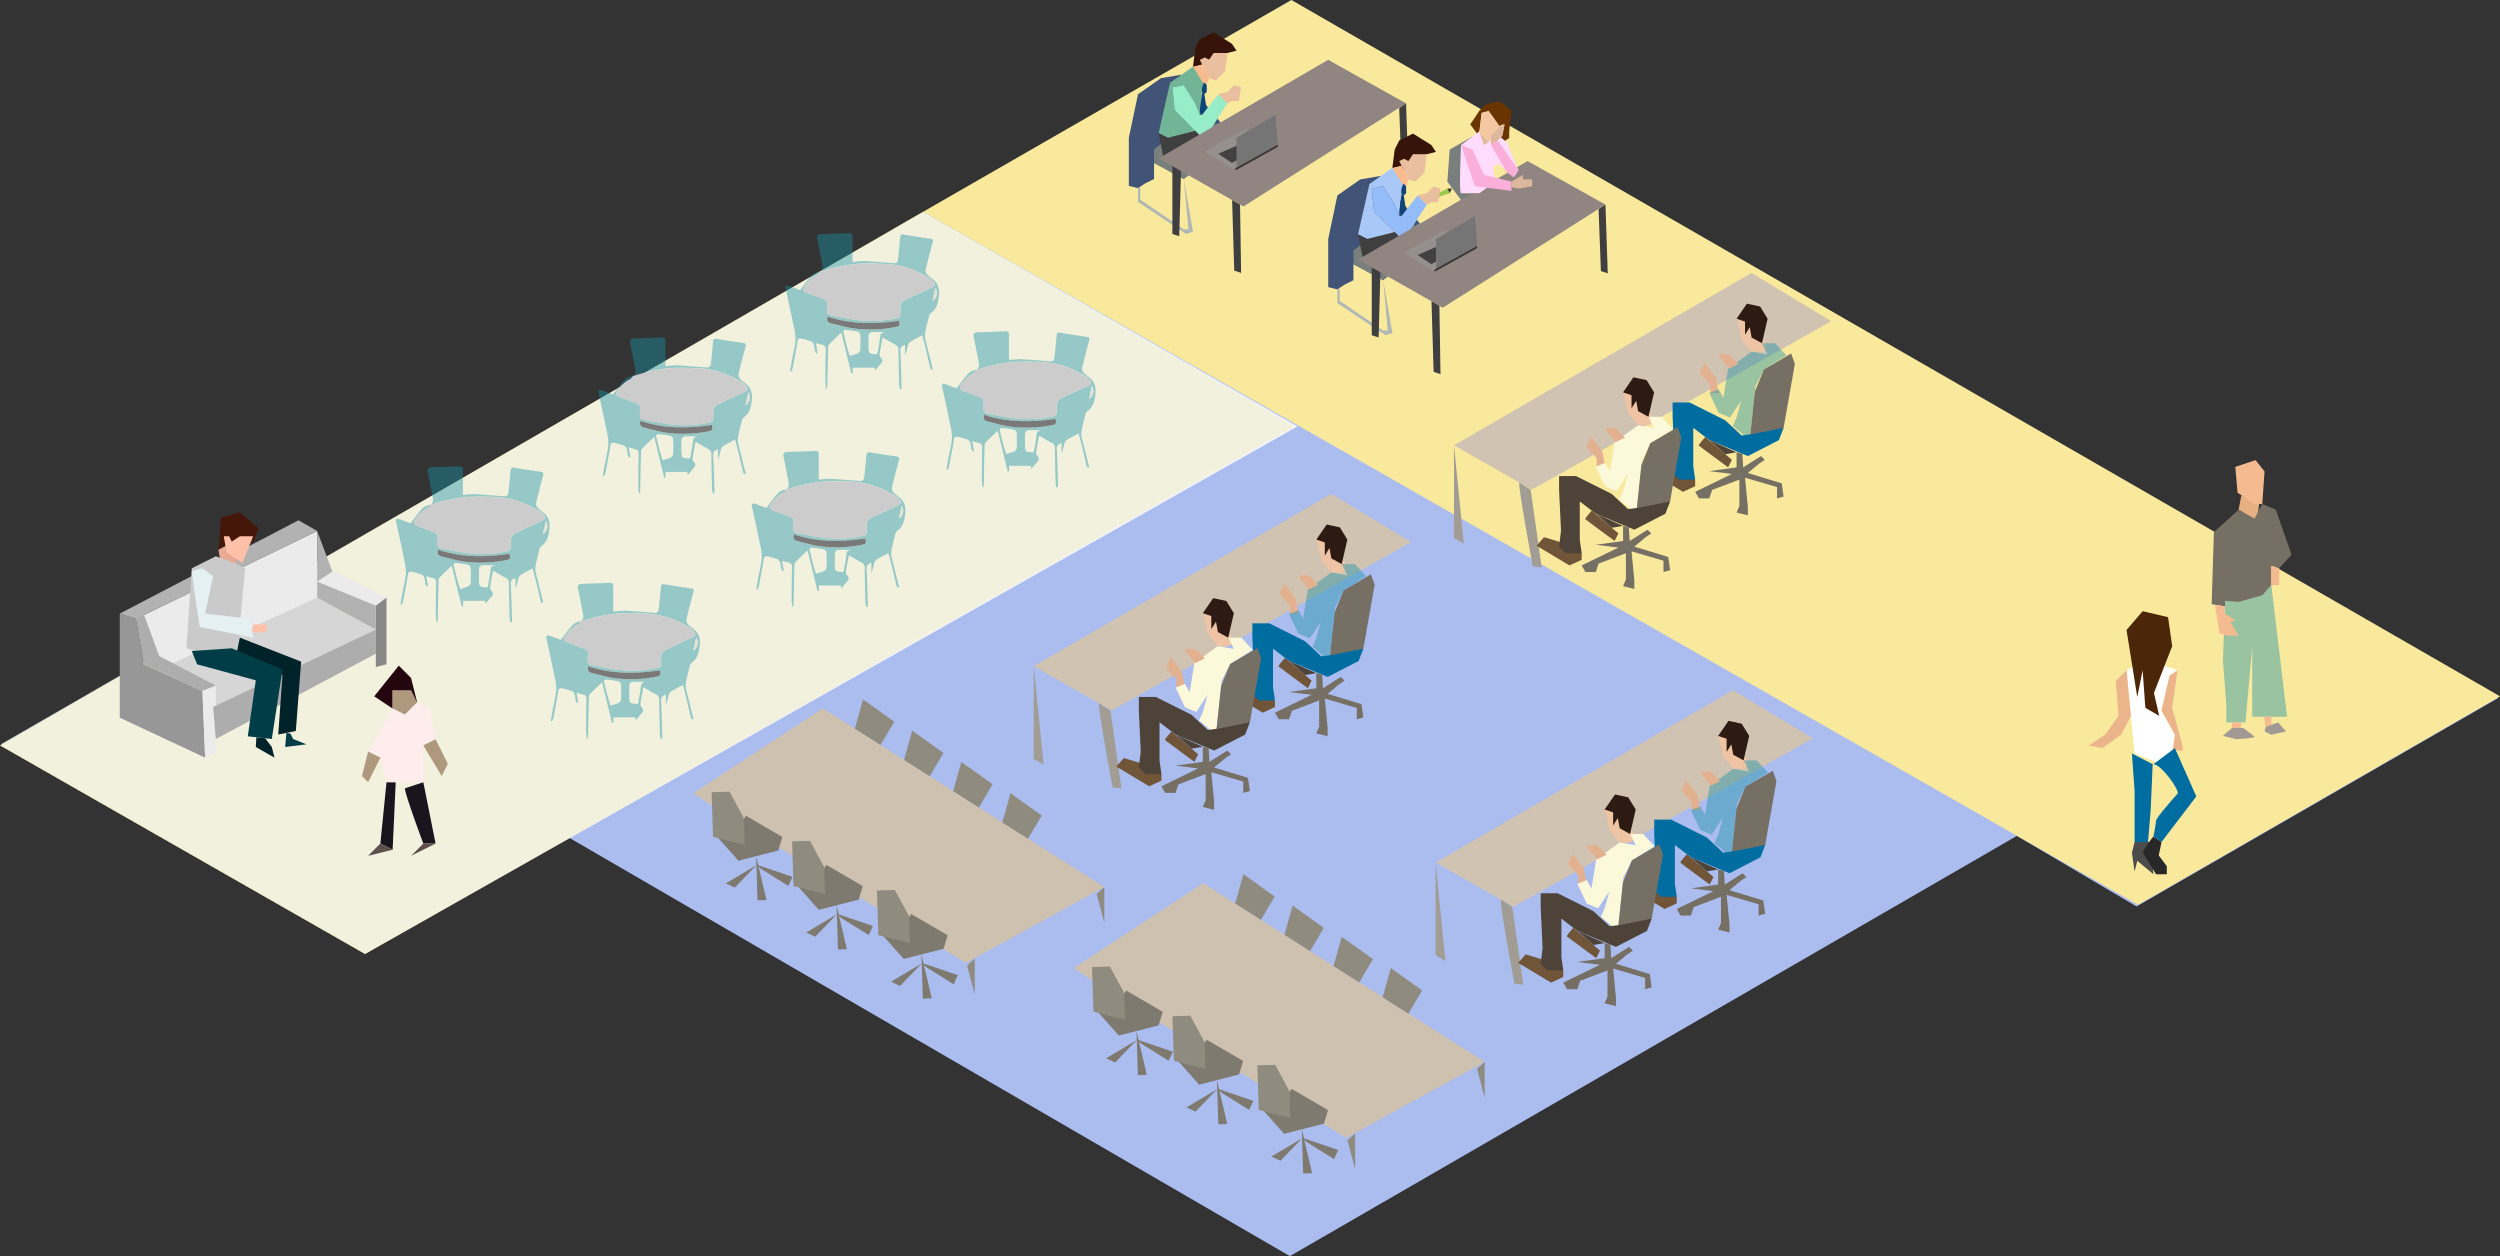 <svg id="Layer_3" data-name="Layer 3" xmlns="http://www.w3.org/2000/svg" viewBox="0 0 815 409.5"><rect x="0" y="0" width="815" height="409.5" fill="#333333" stroke="none"/><defs><style>.cls-1{fill:#abbcef;}.cls-2{fill:#f9e99d;}.cls-3{fill:#aaa42e;}.cls-4{fill:none;stroke:#0028aa;}.cls-36,.cls-5{fill:#fff;}.cls-5{opacity:0.84;}.cls-6{fill:#ffc0a9;}.cls-7{fill:#ebebeb;}.cls-8{fill:#d6d6d6;}.cls-9{fill:#979797;}.cls-10{fill:#b2b2b2;}.cls-11{fill:#adadad;}.cls-12{fill:#888;}.cls-13{fill:#e8aa95;}.cls-14{fill:#cacaca;}.cls-15{fill:#44170a;}.cls-16{fill:#002229;}.cls-17{fill:#e5f0f2;}.cls-18{fill:#003d46;}.cls-19{fill:#cec1b0;}.cls-20{fill:#7e7a6f;}.cls-21{fill:#8f8b7f;}.cls-22{fill:#1a93a8;opacity:0.43;}.cls-23{fill:#ccc;}.cls-24{fill:#797979;}.cls-25{fill:#e0e2d5;}.cls-26{fill:#d0c3b2;}.cls-27{fill:#a19d94;}.cls-28{fill:#eec4a4;}.cls-29{fill:#2d1a12;}.cls-30{fill:#e3b18f;}.cls-31{fill:#766f64;}.cls-32{fill:#705538;}.cls-33{fill:#006da1;}.cls-34{fill:#4d4338;}.cls-35{fill:#fcf8da;}.cls-37{fill:#4b2608;}.cls-38{fill:#ecb48a;}.cls-39{fill:#4c4c4c;}.cls-40{fill:#282828;}.cls-41{fill:#361409;}.cls-42{fill:#e9bf9f;}.cls-43{fill:#f7bb8d;}.cls-44{fill:#415477;}.cls-45{fill:#0e4578;}.cls-46{fill:#787f7d;}.cls-47{fill:#71b596;}.cls-48{fill:#98edc9;}.cls-49{fill:#3f3f3f;}.cls-50{fill:#908581;}.cls-51{fill:#afb8b5;}.cls-52{fill:#95908d;}.cls-53{fill:#414141;}.cls-54{fill:#757575;}.cls-55{fill:#3a3635;}.cls-56{fill:#a9c7f7;}.cls-57{fill:#93bcf9;}.cls-58{fill:#9aca4a;}.cls-59{fill:#693400;}.cls-60{fill:#f4c8a3;}.cls-61{fill:#ffdcfd;}.cls-62{fill:#ddb79b;}.cls-63{fill:#f9afda;}.cls-64{fill:#e6b083;}.cls-65{fill:#f4bb90;}.cls-66{fill:#a19a94;}.cls-67{fill:#606060;opacity:0;}.cls-68{fill:#24070e;}.cls-69{fill:#ae997e;}.cls-70{fill:#19141d;}.cls-71{fill:#ffeded;}.cls-72{fill:#5d4f4c;}</style></defs><title>f2</title><polygon class="cls-1" points="0.5 242.5 119.1 310.83 184.5 272.5 420.5 409.5 657.5 272.5 696.5 295.5 814.5 227.5 420.5 0.5 0.5 242.5"/><polygon class="cls-2" points="301 69 697 295 815 227 421 0 301 69"/><polygon class="cls-3" points="422 139 301 69 0 243 119 311 422 139"/><path class="cls-4" d="M346.5,646.5" transform="translate(-227 -336)"/><path class="cls-4" d="M411.5,608.5" transform="translate(-227 -336)"/><polygon class="cls-5" points="0 243 119 311 423 139 301 69 0 243"/><path class="cls-4" d="M923.5,647.5" transform="translate(-227 -336)"/><path class="cls-4" d="M884.5,608.5" transform="translate(-227 -336)"/><path class="cls-4" d="M923.5,647.5" transform="translate(-227 -336)"/><path class="cls-4" d="M884.5,624.5" transform="translate(-227 -336)"/><polyline class="cls-6" points="82.52 203.64 88.61 203.52 91.22 207.87 82.52 207.87 82.52 203.64"/><polygon class="cls-7" points="44.26 201.78 103.39 173.09 103.39 194.83 55.56 216.56 50.35 213.09 44.26 201.78"/><polygon class="cls-8" points="55.56 216.56 103.39 194.83 122.52 205.26 71.22 231.35 55.56 216.56"/><polygon class="cls-9" points="39.04 200.04 39.04 233.96 66.87 247 66 225.26 46.87 216.56 44.26 201.78 39.04 200.04"/><polygon class="cls-10" points="39.04 200.04 97.3 169.61 103.39 173.09 44.26 201.78 39.04 200.04"/><polygon class="cls-11" points="44.26 201.78 46.96 200.47 52.04 214.21 46.87 216.56 44.26 201.78"/><polygon class="cls-11" points="46.87 216.56 66 225.26 70.35 223.52 52.09 213.96 46.87 216.56"/><polygon class="cls-7" points="70.35 223.52 70.35 245.26 66.87 247 66 225.26 70.35 223.52"/><polygon class="cls-10" points="103.39 173.09 108.61 187 103.39 189.8 103.39 173.09"/><polygon class="cls-11" points="69.48 230.48 70.35 240.91 122.52 213.09 122.52 205.26 69.48 230.48"/><polygon class="cls-7" points="103.39 189.61 122.52 197.44 126 194.83 108.61 186.13 103.39 189.61"/><polygon class="cls-12" points="122.52 197.44 122.52 217.44 126 216.56 126 194.83 122.52 197.44"/><polygon class="cls-10" points="103.39 189.61 122.52 197.44 122.52 205.26 103.39 194.83 103.39 189.61"/><polyline class="cls-13" points="71.22 179.17 72.09 184.39 75.56 185.26 77.3 183.52 74.7 177.44 71.22 179.17"/><polygon class="cls-14" points="70.35 181.35 62.52 185.26 60.78 211.35 66.87 213.09 77.3 213.09 79.91 185.26 76.44 183.52 70.35 181.35"/><polyline class="cls-15" points="72.96 178.03 71.22 179.17 72.09 168.74 78.17 167 84.26 172.22 82.52 176.88 72.96 178.03"/><polygon class="cls-6" points="72.96 174.83 73.83 180.04 79.04 183.52 82.52 174.83 78.17 174.83 75.56 176.56 74.7 174.83 72.96 174.83"/><polygon class="cls-16" points="78.17 207.87 98.17 215.7 96.44 238.3 90.71 239.45 92.09 220.04 77.3 212.22 78.17 207.87"/><path class="cls-17" d="M289.52,522.13c0,1.74,2.61,18.26,2.61,18.26l17.39,3.48-.87-6.09L293.87,536l2.61-12.17L293,521.26Z" transform="translate(-227 -336)"/><polygon class="cls-18" points="62.52 212.22 64.26 216.56 83.39 221.78 80.78 240.04 88.61 240.91 92.09 218.3 75.56 211.35 62.52 212.22"/><polygon class="cls-6" points="82.52 203.64 86.87 203.56 86.87 206.13 82.27 206.13 82.52 203.64"/><polygon class="cls-16" points="83.57 240.35 83.39 243.52 89.48 247 88.61 243.52 86.44 240.67 83.57 240.35"/><polygon class="cls-18" points="93.37 238.92 92.96 243.52 99.91 242.65 95.56 240.91 94.7 239.17 93.37 238.92"/><polygon class="cls-19" points="234.74 264.41 314.85 313.94 360 289.17 268.24 230.91 226 258.59 234.74 264.41"/><polyline class="cls-20" points="233.16 272.07 240.72 280.58 253.73 277.26 255.05 272.85 243.17 265.93 237.6 274.12"/><polyline class="cls-20" points="246.5 279.1 246.95 293.5 248.41 293.45 249.86 293.41"/><path class="cls-20" d="M475,615.06" transform="translate(-227 -336)"/><polygon class="cls-20" points="236.58 288 246.59 282.05 239.53 289.36 236.58 288"/><polyline class="cls-20" points="248.09 283.26 257 288.81 258.37 285.86 246.59 281.85"/><polygon class="cls-21" points="232 258.27 232.46 272.82 242.74 275.42 242.47 266.68 237.82 258.08 232 258.27"/><polyline class="cls-20" points="259.38 288.1 266.93 296.6 279.94 293.28 281.26 288.87 269.39 281.95 263.82 290.14"/><polyline class="cls-20" points="272.72 295.13 273.17 309.52 274.62 309.48 276.08 309.43"/><path class="cls-20" d="M501.17,631.08" transform="translate(-227 -336)"/><polygon class="cls-20" points="262.8 304.02 272.81 298.07 265.75 305.38 262.8 304.02"/><polyline class="cls-20" points="274.3 299.29 283.22 304.83 284.59 301.88 272.8 297.88"/><polygon class="cls-21" points="258.22 274.29 258.68 288.85 268.96 291.44 268.68 282.7 264.04 274.11 258.22 274.29"/><polyline class="cls-20" points="287.05 304.12 294.61 312.62 307.62 309.3 308.94 304.89 297.06 297.98 291.49 306.17"/><polyline class="cls-20" points="300.39 311.15 300.84 325.54 302.3 325.5 303.75 325.45"/><path class="cls-20" d="M528.85,647.1" transform="translate(-227 -336)"/><polygon class="cls-20" points="290.47 320.04 300.48 314.09 293.43 321.4 290.47 320.04"/><polyline class="cls-20" points="301.98 315.31 310.89 320.86 312.26 317.9 300.48 313.9"/><polygon class="cls-21" points="285.89 290.31 286.35 304.87 296.63 307.46 296.36 298.73 291.71 290.13 285.89 290.31"/><polygon class="cls-21" points="278.69 237.55 281.35 228 291.54 235.28 287.05 242.86 278.69 237.55"/><polygon class="cls-21" points="294.72 247.75 297.37 238.2 307.56 245.48 303.08 253.06 294.72 247.75"/><polygon class="cls-21" points="310.74 257.94 313.39 248.39 323.59 255.67 319.1 263.25 310.74 257.94"/><polygon class="cls-21" points="326.76 268.14 329.41 258.59 339.61 265.87 335.12 273.45 326.76 268.14"/><polygon class="cls-21" points="360 289.17 360 300.83 357.52 291.44 360 289.17"/><polygon class="cls-21" points="317.76 312.48 317.76 324.13 315.28 314.74 317.76 312.48"/><polygon class="cls-19" points="358.74 321.41 438.85 370.94 484 346.17 392.24 287.91 350 315.59 358.74 321.41"/><polyline class="cls-20" points="357.16 329.07 364.72 337.58 377.73 334.26 379.05 329.85 367.17 322.93 361.6 331.12"/><polyline class="cls-20" points="370.5 336.1 370.95 350.5 372.41 350.45 373.86 350.41"/><path class="cls-20" d="M599,672.06" transform="translate(-227 -336)"/><polygon class="cls-20" points="360.58 345 370.59 339.05 363.53 346.36 360.58 345"/><polyline class="cls-20" points="372.09 340.26 381 345.81 382.37 342.86 370.58 338.85"/><polygon class="cls-21" points="356 315.27 356.46 329.82 366.74 332.42 366.47 323.68 361.82 315.08 356 315.27"/><polyline class="cls-20" points="383.38 345.1 390.93 353.6 403.94 350.28 405.26 345.87 393.39 338.95 387.82 347.14"/><polyline class="cls-20" points="396.72 352.13 397.17 366.52 398.62 366.48 400.08 366.43"/><path class="cls-20" d="M625.17,688.08" transform="translate(-227 -336)"/><polygon class="cls-20" points="386.8 361.02 396.81 355.07 389.75 362.38 386.8 361.02"/><polyline class="cls-20" points="398.3 356.29 407.22 361.83 408.59 358.88 396.8 354.88"/><polygon class="cls-21" points="382.22 331.29 382.68 345.85 392.96 348.44 392.68 339.7 388.04 331.11 382.22 331.29"/><polyline class="cls-20" points="411.05 361.12 418.61 369.62 431.62 366.3 432.94 361.89 421.06 354.98 415.49 363.17"/><polyline class="cls-20" points="424.39 368.15 424.84 382.54 426.3 382.5 427.75 382.45"/><path class="cls-20" d="M652.85,704.1" transform="translate(-227 -336)"/><polygon class="cls-20" points="414.47 377.04 424.48 371.09 417.43 378.4 414.47 377.04"/><polyline class="cls-20" points="425.98 372.31 434.89 377.86 436.26 374.9 424.48 370.9"/><polygon class="cls-21" points="409.89 347.31 410.35 361.87 420.63 364.46 420.36 355.73 415.71 347.13 409.89 347.31"/><polygon class="cls-21" points="402.69 294.55 405.35 285 415.54 292.28 411.05 299.86 402.69 294.55"/><polygon class="cls-21" points="418.72 304.75 421.37 295.2 431.56 302.48 427.08 310.06 418.72 304.75"/><polygon class="cls-21" points="434.74 314.94 437.39 305.39 447.59 312.67 443.1 320.25 434.74 314.94"/><polygon class="cls-21" points="450.76 325.14 453.41 315.59 463.61 322.87 459.12 330.45 450.76 325.14"/><polygon class="cls-21" points="484 346.17 484 357.83 481.52 348.44 484 346.17"/><polygon class="cls-21" points="441.76 369.48 441.76 381.13 439.28 371.74 441.76 369.48"/><path class="cls-22" d="M416.29,538.61c1.24-.89.83-2.1.61-3.26-.47-2.48-.92-5-1.47-7.43-.27-1.22.26-1.56,1.32-1.59,3.05-.1,6.11-.2,9.16-.32.85,0,1,.4,1,1.12,0,2.28,0,4.56,0,6.85,0,.46,0,.91.06,1.41a28.1,28.1,0,0,1,3.81-.3c3.34.18,6.66.52,10,.72.29,0,.84-.51.9-.84.24-1.48.34-3,.48-4.48.1-1,.21-2,.29-3.07.07-.82.4-1.09,1.27-.93,2.74.48,5.5.89,8.25,1.28,1.24.18,1.34.38,1,1.58-.79,2.88-1.55,5.77-2.22,8.68a2,2,0,0,0,.59,1.52c.69.74,1.59,1.3,2.32,2,1.64,1.62,1.66,3.69,1.33,5.76-.3,1.84-.8,3.6-2.54,4.74a2.6,2.6,0,0,0-.7,1.47c-.44,1.74-.89,3.48-1.19,5.25a5.79,5.79,0,0,0,.2,2.25c.74,3.07,1.53,6.13,2.3,9.19,0,.07-.06.15-.16.4-.23-.16-.56-.26-.6-.43-.58-2.36-1.1-4.74-1.67-7.1-.3-1.23-.65-2.45-1-3.79-1.4.76-2.67,1.37-3.85,2.13a2.35,2.35,0,0,0-.84,1.31,17,17,0,0,1-.88,3.1v-3.38c-1.15.4-1.61.9-1.55,2,.2,3.65.27,7.31.39,11,0,.45,0,.91,0,1.36l-.45.09a6,6,0,0,1-.31-1.26c-.11-3.83-.21-7.66-.24-11.49a1.79,1.79,0,0,0-1.09-1.82c-1.28-.65-2.51-1.42-4.06-2.31-.39,2-.77,3.8-1,5.59a1.72,1.72,0,0,0,.53,1.1c.64.73.39,1.3-.17,1.92s-1.24,1.45-1.85,2.17l-.21-.94h-7.07v1.77l-.46.08-3.25-13.27c-1.54,1.45-2.83,2.62-4,3.87a1.94,1.94,0,0,0-.3,1.2c-.1,4-.18,8.09-.26,12.13,0,.36-.07.71-.1,1.07h-.35c-.06-.8-.18-1.6-.18-2.4,0-3.4,0-6.8.13-10.2,0-1.06-.32-1.62-1.39-1.76a14.56,14.56,0,0,1-1.86-.54l.55,3.26-.29.18a5.45,5.45,0,0,1-.59-.95,5.9,5.9,0,0,1-.07-.9c-.21-1-.39-2.12-1.75-2.31-.25,0-.48-.2-.72-.25-.91-.18-2-.7-2.67-.39-.49.22-.51,1.57-.67,2.42-.48,2.48-.93,5-1.41,7.45a3.44,3.44,0,0,1-.43.85l-.36-.13c.19-1.11.36-2.22.57-3.32.42-2.27,1-4.51,1.22-6.8a16.45,16.45,0,0,0-.57-4.43c-.6-3.06-1.27-6.1-1.92-9.15-.22-1-.47-2.09-.7-3.13s.23-1.26,1.12-.94l3.57,1.31c1.17-1.52,2.18-3,3.34-4.26a4.33,4.33,0,0,1,3.27-1.76c-.32.33-.58.78-1,1a10.71,10.71,0,0,0-4.12,3.77c-.65,1-.51,1.64.56,2.05,1.85.72,3.72,1.39,5.57,2.09.81.31,1.41.73,1.26,1.78a11.41,11.41,0,0,0-.07,2.32c0,.33.19.84.43.95a9.49,9.49,0,0,0,2.09.56c2.61.46,5.21,1,7.84,1.32a38.11,38.11,0,0,0,12.8-.79,1.16,1.16,0,0,0,.66-.84c.11-1.06,0-2.16.16-3.2a2.35,2.35,0,0,1,1-1.55c2.83-1.4,5.73-2.66,8.61-4,1.8-.82,1.89-1.29.51-2.72a5.47,5.47,0,0,0-1.33-1c-1.28-.68-2.57-1.35-3.89-1.94A27.54,27.54,0,0,0,436.75,536a77.7,77.7,0,0,0-8.5,0,66.07,66.07,0,0,0-7.8,1.36C419,537.71,417.68,538.21,416.29,538.61Zm25.82,15.92c-7.86,1.15-15.67,1.27-23.36-1.34-.28,1.14,0,1.93,1.19,2.22,2.46.56,4.89,1.35,7.38,1.67a42.73,42.73,0,0,0,13.46-.44C442.29,556.35,442.41,556.24,442.12,554.53ZM426,566a17.34,17.34,0,0,0,2.54-.77,1.69,1.69,0,0,0,.9-1.11,44.88,44.88,0,0,0,0-5,1.36,1.36,0,0,0-.8-1,33.69,33.69,0,0,0-3.93-.57c-.78-.08-.91.36-.71,1.08.34,1.18.56,2.39.88,3.58S425.6,564.71,426,566Zm11.28-7.73c-1.52,0-2.8-.06-4.07,0-.36,0-1,.49-1,.77a38.56,38.56,0,0,0,0,5.28c.1,1.19,1.34,1,2.14,1.15s.77-.53.83-1.09.19-.92.27-1.38c.21-1.34.41-2.69.64-4.18ZM453,548.1a3,3,0,0,0,.94-4.26Z" transform="translate(-227 -336)"/><path class="cls-23" d="M416.29,538.61c1.38-.4,2.75-.89,4.16-1.18a66.07,66.07,0,0,1,7.8-1.36,77.7,77.7,0,0,1,8.5,0,27.54,27.54,0,0,1,10.71,2.31c1.32.6,2.61,1.26,3.89,1.94a5.47,5.47,0,0,1,1.33,1c1.38,1.43,1.29,1.9-.51,2.72-2.87,1.32-5.77,2.58-8.61,4a2.35,2.35,0,0,0-1,1.55c-.18,1,0,2.14-.16,3.2a1.16,1.16,0,0,1-.66.84,38.11,38.11,0,0,1-12.8.79c-2.62-.35-5.23-.86-7.84-1.32a9.49,9.49,0,0,1-2.09-.56c-.24-.1-.42-.61-.43-.95a11.41,11.41,0,0,1,.07-2.32c.16-1-.45-1.47-1.26-1.78-1.86-.7-3.72-1.37-5.57-2.09-1.08-.42-1.22-1.08-.56-2.05a10.71,10.71,0,0,1,4.12-3.77c.39-.19.65-.64,1-1Z" transform="translate(-227 -336)"/><path class="cls-24" d="M442.12,554.53c.29,1.72.17,1.83-1.32,2.11a42.73,42.73,0,0,1-13.46.44c-2.49-.32-4.92-1.11-7.38-1.67-1.24-.29-1.48-1.08-1.19-2.22C426.44,555.79,434.26,555.68,442.12,554.53Z" transform="translate(-227 -336)"/><path class="cls-25" d="M453,548.1l.94-4.26A3,3,0,0,1,453,548.1Z" transform="translate(-227 -336)"/><path class="cls-22" d="M494.29,424.61c1.24-.89.83-2.1.61-3.26-.47-2.48-.92-5-1.47-7.43-.27-1.22.26-1.56,1.32-1.59,3.05-.1,6.11-.2,9.16-.32.85,0,1,.4,1,1.12,0,2.28,0,4.56,0,6.85,0,.46,0,.91.06,1.41a28.1,28.1,0,0,1,3.81-.3c3.34.18,6.66.52,10,.72.29,0,.84-.51.9-.84.24-1.48.34-3,.48-4.48.1-1,.21-2,.29-3.07.07-.82.4-1.09,1.27-.93,2.74.48,5.5.89,8.25,1.28,1.24.18,1.34.38,1,1.58-.79,2.88-1.55,5.77-2.22,8.68a2,2,0,0,0,.59,1.52c.69.74,1.59,1.3,2.32,2,1.64,1.62,1.66,3.69,1.33,5.76-.3,1.84-.8,3.6-2.54,4.74a2.6,2.6,0,0,0-.7,1.47c-.44,1.74-.89,3.48-1.19,5.25a5.79,5.79,0,0,0,.2,2.25c.74,3.07,1.53,6.13,2.3,9.19,0,.07-.06.15-.16.4-.23-.16-.56-.26-.6-.43-.58-2.36-1.1-4.74-1.67-7.1-.3-1.23-.65-2.45-1-3.79-1.4.76-2.67,1.37-3.85,2.13a2.35,2.35,0,0,0-.84,1.31,17,17,0,0,1-.88,3.1v-3.38c-1.15.4-1.61.9-1.55,2,.2,3.65.27,7.31.39,11,0,.45,0,.91,0,1.36l-.45.09a6,6,0,0,1-.31-1.26c-.11-3.83-.21-7.66-.24-11.49a1.79,1.79,0,0,0-1.09-1.82c-1.28-.65-2.51-1.42-4.06-2.31-.39,2-.77,3.8-1,5.59a1.72,1.72,0,0,0,.53,1.1c.64.73.39,1.3-.17,1.92s-1.24,1.45-1.85,2.17l-.21-.94h-7.07v1.77l-.46.08-3.25-13.27c-1.54,1.45-2.83,2.62-4,3.87a1.94,1.94,0,0,0-.3,1.2c-.1,4-.18,8.09-.26,12.13,0,.36-.07.71-.1,1.07h-.35c-.06-.8-.18-1.6-.18-2.4,0-3.4,0-6.8.13-10.2,0-1.06-.32-1.62-1.39-1.76a14.56,14.56,0,0,1-1.86-.54l.55,3.26-.29.18a5.45,5.45,0,0,1-.59-.95,5.9,5.9,0,0,1-.07-.9c-.21-1-.39-2.12-1.75-2.31-.25,0-.48-.2-.72-.25-.91-.18-2-.7-2.67-.39-.49.22-.51,1.57-.67,2.42-.48,2.48-.93,5-1.41,7.45a3.44,3.44,0,0,1-.43.85l-.36-.13c.19-1.11.36-2.22.57-3.32.42-2.27,1-4.51,1.22-6.8a16.45,16.45,0,0,0-.57-4.43c-.6-3.06-1.27-6.1-1.92-9.15-.22-1-.47-2.09-.7-3.13s.23-1.26,1.12-.94l3.57,1.31c1.17-1.52,2.18-3,3.34-4.26a4.33,4.33,0,0,1,3.27-1.76c-.32.33-.58.78-1,1a10.71,10.71,0,0,0-4.12,3.77c-.65,1-.51,1.64.56,2.05,1.85.72,3.72,1.39,5.57,2.09.81.31,1.41.73,1.26,1.78a11.41,11.41,0,0,0-.07,2.32c0,.33.19.84.43.95a9.49,9.49,0,0,0,2.09.56c2.61.46,5.21,1,7.84,1.32a38.11,38.11,0,0,0,12.8-.79,1.16,1.16,0,0,0,.66-.84c.11-1.06,0-2.16.16-3.2a2.35,2.35,0,0,1,1-1.55c2.83-1.4,5.73-2.66,8.61-4,1.8-.82,1.89-1.29.51-2.72a5.47,5.47,0,0,0-1.33-1c-1.28-.68-2.57-1.35-3.89-1.94A27.54,27.54,0,0,0,514.75,422a77.7,77.7,0,0,0-8.5,0,66.07,66.07,0,0,0-7.8,1.36C497,423.71,495.68,424.21,494.29,424.61Zm25.82,15.92c-7.86,1.15-15.67,1.27-23.36-1.34-.28,1.14,0,1.93,1.19,2.22,2.46.56,4.89,1.35,7.38,1.67a42.73,42.73,0,0,0,13.46-.44C520.29,442.35,520.41,442.24,520.12,440.53ZM504,452a17.34,17.34,0,0,0,2.54-.77,1.69,1.69,0,0,0,.9-1.11,44.88,44.88,0,0,0,0-5,1.36,1.36,0,0,0-.8-1,33.69,33.69,0,0,0-3.93-.57c-.78-.08-.91.36-.71,1.08.34,1.18.56,2.39.88,3.58S503.6,450.71,504,452Zm11.28-7.73c-1.52,0-2.8-.06-4.07,0-.36,0-1,.49-1,.77a38.56,38.56,0,0,0,0,5.28c.1,1.19,1.34,1,2.14,1.15s.77-.53.83-1.09.19-.92.27-1.38c.21-1.34.41-2.69.64-4.18ZM531,434.1a3,3,0,0,0,.94-4.26Z" transform="translate(-227 -336)"/><path class="cls-23" d="M494.29,424.61c1.38-.4,2.75-.89,4.16-1.18a66.07,66.07,0,0,1,7.8-1.36,77.7,77.7,0,0,1,8.5,0,27.54,27.54,0,0,1,10.71,2.31c1.32.6,2.61,1.26,3.89,1.94a5.47,5.47,0,0,1,1.33,1c1.38,1.43,1.29,1.9-.51,2.72-2.87,1.32-5.77,2.58-8.61,4a2.35,2.35,0,0,0-1,1.55c-.18,1,0,2.14-.16,3.2a1.16,1.16,0,0,1-.66.84,38.11,38.11,0,0,1-12.8.79c-2.62-.35-5.23-.86-7.84-1.32a9.49,9.49,0,0,1-2.09-.56c-.24-.1-.42-.61-.43-.95a11.41,11.41,0,0,1,.07-2.32c.16-1-.45-1.47-1.26-1.78-1.86-.7-3.72-1.37-5.57-2.09-1.08-.42-1.22-1.08-.56-2.05a10.71,10.71,0,0,1,4.12-3.77c.39-.19.65-.64,1-1Z" transform="translate(-227 -336)"/><path class="cls-24" d="M520.12,440.53c.29,1.72.17,1.83-1.32,2.11a42.73,42.73,0,0,1-13.46.44c-2.49-.32-4.92-1.11-7.38-1.67-1.24-.29-1.48-1.08-1.19-2.22C504.44,441.79,512.26,441.68,520.12,440.53Z" transform="translate(-227 -336)"/><path class="cls-25" d="M531,434.1l.94-4.26A3,3,0,0,1,531,434.1Z" transform="translate(-227 -336)"/><polygon class="cls-26" points="493.37 295.63 591 240.71 564.99 224.98 468 281.18 493.37 295.63"/><path class="cls-27" d="M716.29,629.3c-.41,1.68,4.41,27.38,4.41,27.38l2.89.32L720,631.63Z" transform="translate(-227 -336)"/><path class="cls-27" d="M695,617.89v29.48l3.21,1.93-3.14-31.41A0,0,0,0,0,695,617.89Z" transform="translate(-227 -336)"/><polygon class="cls-28" points="560.12 239.91 561.96 246.96 565.03 250.64 568.71 250.64 570.24 249.11 565.03 239.91 560.12 239.91"/><polygon class="cls-29" points="560.12 239.91 562.88 240.83 562.88 245.12 564.41 242.67 565.03 246.04 568.4 247.88 570.24 239.91 567.79 235.92 563.49 235 560.12 239.91"/><path class="cls-30" d="M778.53,600.13v-2.76l-3.37-3.68,1.53-3.37,3.68,4.91.92,4.91Z" transform="translate(-227 -336)"/><polygon class="cls-22" points="565.03 250.64 557.36 256.16 555.83 265.67 554.29 262.91 551.23 264.13 554.29 270.57 557.97 272.11 561.65 266.59 560.12 272.11 558.89 274.87 564.41 279.47 566.25 261.99 569.01 256.47 576.37 251.87 572.69 247.88 568.4 247.88 570.24 251.56 565.03 250.64"/><polygon class="cls-31" points="577.91 251.25 569.01 256.47 566.08 263.67 564.41 279.47 570.24 279.47 575.45 275.48 579.13 254.63 577.91 251.25"/><polygon class="cls-32" points="546.63 292.35 546.63 294.49 542.64 296.33 531.91 289.89 534.36 287.13 539.27 288.61 546.63 292.35"/><polyline class="cls-33" points="575.45 275.48 573.92 279.47 563.8 284.68 551.23 279.47 546.01 275.48 546.01 288.05 546.63 292.35 541.41 292.35 539.27 290.2 539.88 284.99 539.27 271.8 539.27 267.2 544.79 267.2 556.44 273.03 561.74 277.97 565.18 277.52"/><path class="cls-32" d="M776.91,614.46c-.53.7-2.37,2.54-2.06,2.84s9.51,7.05,9.51,7.05l1.23-2.45Z" transform="translate(-227 -336)"/><polyline class="cls-30" points="554.91 252.79 557.67 256.16 560.73 254.63 557.67 251.56 554.29 251.56"/><polygon class="cls-31" points="560.12 283.41 560.12 288.36 551.23 289.59 558.59 290.51 546.63 296.33 547.85 298.48 551.23 298.48 552.15 295.72 561.04 292.35 561.04 300.93 560.12 303.08 563.8 304 563.8 301.24 562.88 291.73 573.31 294.8 573.31 298.48 575.45 297.87 574.84 293.57 563.8 290.2 567.48 287.13 569.32 285.91 568.09 284.68 562.27 288.36 562.02 283.94 560.12 283.41"/><polygon class="cls-34" points="560.12 283.45 556.44 284.06 551.23 279.47 560.12 283.45"/><polygon class="cls-28" points="523.12 263.91 524.96 270.96 528.03 274.64 531.71 274.64 533.24 273.11 528.03 263.91 523.12 263.91"/><polygon class="cls-29" points="523.12 263.91 525.88 264.83 525.88 269.12 527.41 266.67 528.03 270.04 531.4 271.88 533.24 263.91 530.79 259.92 526.49 259 523.12 263.91"/><path class="cls-30" d="M741.53,624.13v-2.76l-3.37-3.68,1.53-3.37,3.68,4.91.92,4.91Z" transform="translate(-227 -336)"/><polygon class="cls-35" points="528.03 274.64 520.36 280.16 518.83 289.67 517.29 286.91 514.23 288.13 517.29 294.57 520.97 296.11 524.65 290.59 523.12 296.11 521.89 298.87 527.41 303.47 529.25 285.99 532.01 280.47 539.37 275.87 535.69 271.88 531.4 271.88 533.24 275.56 528.03 274.64"/><polygon class="cls-31" points="540.91 275.25 532.01 280.47 529.08 287.67 527.41 303.47 533.24 303.47 538.45 299.48 542.13 278.63 540.91 275.25"/><polygon class="cls-32" points="509.63 316.35 509.63 318.49 505.64 320.33 494.91 313.89 497.36 311.13 502.27 312.61 509.63 316.35"/><polyline class="cls-34" points="538.45 299.48 536.92 303.47 526.8 308.68 514.23 303.47 509.01 299.48 509.01 312.05 509.63 316.35 504.41 316.35 502.27 314.2 502.88 308.99 502.27 295.8 502.27 291.2 507.79 291.2 519.44 297.03 524.74 301.97 528.18 301.52"/><path class="cls-32" d="M739.91,638.46c-.53.7-2.37,2.54-2.06,2.84s9.51,7.05,9.51,7.05l1.23-2.45Z" transform="translate(-227 -336)"/><polyline class="cls-30" points="517.91 276.79 520.67 280.16 523.73 278.63 520.67 275.56 517.29 275.56"/><polygon class="cls-31" points="523.12 307.41 523.12 312.36 514.23 313.59 521.59 314.51 509.63 320.33 510.85 322.48 514.23 322.48 515.15 319.72 524.04 316.35 524.04 324.93 523.12 327.08 526.8 328 526.8 325.24 525.88 315.73 536.31 318.8 536.31 322.48 538.45 321.87 537.84 317.57 526.8 314.2 530.48 311.13 532.32 309.91 531.09 308.68 525.27 312.36 525.02 307.94 523.12 307.41"/><polygon class="cls-34" points="523.12 307.45 519.44 308.06 514.23 303.47 523.12 307.45"/><polygon class="cls-26" points="499.37 159.63 597 104.71 570.99 88.98 474 145.18 499.37 159.63"/><path class="cls-27" d="M722.29,493.3c-.41,1.68,4.41,27.38,4.41,27.38l2.89.32L726,495.63Z" transform="translate(-227 -336)"/><path class="cls-27" d="M701,481.89v29.48l3.21,1.93-3.14-31.41A0,0,0,0,0,701,481.89Z" transform="translate(-227 -336)"/><polygon class="cls-28" points="566.12 103.91 567.96 110.96 571.03 114.64 574.71 114.64 576.24 113.11 571.03 103.91 566.12 103.91"/><polygon class="cls-29" points="566.12 103.91 568.88 104.83 568.88 109.12 570.41 106.67 571.03 110.04 574.4 111.88 576.24 103.91 573.79 99.92 569.49 99 566.12 103.91"/><path class="cls-30" d="M784.53,464.13v-2.76l-3.37-3.68,1.53-3.37,3.68,4.91.92,4.91Z" transform="translate(-227 -336)"/><polygon class="cls-22" points="571.03 114.64 563.36 120.16 561.83 129.67 560.29 126.91 557.23 128.13 560.29 134.57 563.97 136.11 567.65 130.59 566.12 136.11 564.89 138.87 570.41 143.47 572.25 125.99 575.01 120.47 582.37 115.87 578.69 111.88 574.4 111.88 576.24 115.56 571.03 114.64"/><polygon class="cls-31" points="583.91 115.25 575.01 120.47 572.08 127.67 570.41 143.47 576.24 143.47 581.45 139.48 585.13 118.63 583.91 115.25"/><polygon class="cls-32" points="552.63 156.35 552.63 158.49 548.64 160.33 537.91 153.89 540.36 151.13 545.27 152.6 552.63 156.35"/><polyline class="cls-33" points="581.45 139.48 579.92 143.47 569.8 148.68 557.23 143.47 552.01 139.48 552.01 152.05 552.63 156.35 547.41 156.35 545.27 154.2 545.88 148.99 545.27 135.8 545.27 131.2 550.79 131.2 562.44 137.03 567.74 141.97 571.18 141.52"/><path class="cls-32" d="M782.91,478.46c-.53.7-2.37,2.54-2.06,2.84s9.51,7.05,9.51,7.05l1.23-2.45Z" transform="translate(-227 -336)"/><polyline class="cls-30" points="560.91 116.79 563.67 120.16 566.73 118.63 563.67 115.56 560.29 115.56"/><polygon class="cls-31" points="566.12 147.41 566.12 152.36 557.23 153.59 564.59 154.51 552.63 160.33 553.85 162.48 557.23 162.48 558.15 159.72 567.04 156.35 567.04 164.93 566.12 167.08 569.8 168 569.8 165.24 568.88 155.73 579.31 158.8 579.31 162.48 581.45 161.87 580.84 157.57 569.8 154.2 573.48 151.13 575.32 149.91 574.09 148.68 568.27 152.36 568.02 147.94 566.12 147.41"/><polygon class="cls-34" points="566.12 147.45 562.44 148.06 557.23 143.47 566.12 147.45"/><polygon class="cls-28" points="529.12 127.91 530.96 134.96 534.03 138.64 537.71 138.64 539.24 137.11 534.03 127.91 529.12 127.91"/><polygon class="cls-29" points="529.12 127.91 531.88 128.83 531.88 133.12 533.41 130.67 534.03 134.04 537.4 135.88 539.24 127.91 536.79 123.92 532.49 123 529.12 127.91"/><path class="cls-30" d="M747.53,488.13v-2.76l-3.37-3.68,1.53-3.37,3.68,4.91.92,4.91Z" transform="translate(-227 -336)"/><polygon class="cls-35" points="534.03 138.64 526.36 144.16 524.83 153.67 523.29 150.91 520.23 152.13 523.29 158.57 526.97 160.11 530.65 154.59 529.12 160.11 527.89 162.87 533.41 167.47 535.25 149.99 538.01 144.47 545.37 139.87 541.69 135.88 537.4 135.88 539.24 139.56 534.03 138.64"/><polygon class="cls-31" points="546.91 139.25 538.01 144.47 535.08 151.67 533.41 167.47 539.24 167.47 544.45 163.48 548.13 142.63 546.91 139.25"/><polygon class="cls-32" points="515.63 180.35 515.63 182.49 511.64 184.33 500.91 177.89 503.36 175.13 508.27 176.6 515.63 180.35"/><polyline class="cls-34" points="544.45 163.48 542.92 167.47 532.8 172.68 520.23 167.47 515.01 163.48 515.01 176.05 515.63 180.35 510.41 180.35 508.27 178.2 508.88 172.99 508.27 159.8 508.27 155.2 513.79 155.2 525.44 161.03 530.74 165.97 534.18 165.52"/><path class="cls-32" d="M745.91,502.46c-.53.7-2.37,2.54-2.06,2.84s9.51,7.05,9.51,7.05l1.23-2.45Z" transform="translate(-227 -336)"/><polyline class="cls-30" points="523.91 140.79 526.67 144.16 529.73 142.63 526.67 139.56 523.29 139.56"/><polygon class="cls-31" points="529.12 171.41 529.12 176.36 520.23 177.59 527.59 178.51 515.63 184.33 516.85 186.48 520.23 186.48 521.15 183.72 530.04 180.35 530.04 188.93 529.12 191.08 532.8 192 532.8 189.24 531.88 179.73 542.31 182.8 542.31 186.48 544.45 185.87 543.84 181.57 532.8 178.2 536.48 175.13 538.32 173.91 537.09 172.68 531.27 176.36 531.02 171.94 529.12 171.41"/><polygon class="cls-34" points="529.12 171.45 525.44 172.06 520.23 167.47 529.12 171.45"/><path class="cls-36" d="M920.25,554.5c0,.88,2.63,27.13,2.63,27.13l8.75,3.5,3.5-1.75.88-3.5V575.5l-4.37-7.87,2.63-11.37,2.63-1.75-10.5-3.5Z" transform="translate(-227 -336)"/><polygon class="cls-37" points="693.25 205.38 696.75 227.25 698.5 218.5 699.38 230.75 703.9 233.38 702.19 225.9 708.13 210.63 706.79 201.2 698.5 199.25 693.25 205.38"/><polygon class="cls-38" points="693.25 218.5 689.75 222 690.63 233.38 686.25 239.5 681 243 685.38 243.88 691.5 239.5 694.66 233.38 693.25 218.5"/><polyline class="cls-33" points="695 245.63 695.88 257.88 695.88 274.5 700.25 274.5 701.13 264 701.77 249.13 695 245.63"/><path class="cls-38" d="M936.88,554.5l-1.75,12.25,2.63,9.63s1.75,5.25,0,4.38-2.62,1.1-2.62,1.1l.88-6.35-4.37-7.87,2.63-11.37,2.63-1.75" transform="translate(-227 -336)"/><path class="cls-33" d="M929,585.13c2.63,0,8.75,8.75,7.88,9.63s-7,7.88-7,8.75-.87,5.25-.87,5.25l2.63,1.75L943,595.63l-7-15.75Z" transform="translate(-227 -336)"/><polygon class="cls-39" points="695.88 274.5 695 278 695.88 284.13 696.75 280.63 702 285 701.13 274.5 695.88 274.5"/><path class="cls-40" d="M929,608.75a25.17,25.17,0,0,0-3.5,5.25l4.38,7h3.5v-2.62l-2.62-3.5.88-4.37L929,608.75" transform="translate(-227 -336)"/><polygon class="cls-41" points="391.95 21.1 388.91 21.75 389.66 15.78 391.15 12.79 395.64 10.55 401.61 14.28 403.11 16.52 400.12 17.27 394.14 19.51 392.65 18.76 391.95 21.1"/><polygon class="cls-42" points="391.15 19.51 394.14 25.48 396.38 26.23 399.37 23.24 400.12 17.27 395.64 17.27 394.14 19.51 392.65 18.76 391.15 19.51"/><polygon class="cls-43" points="389.42 21.75 388.17 23.24 389.66 26.23 393.39 27.73 394.14 25.48 391.9 21 389.42 21.75"/><polygon class="cls-44" points="376.22 53.12 385.93 58.35 387.05 56.92 377.71 51.63 379.2 50.13 397.9 39.89 385.01 24.36 378.46 25.48 370.99 30.71 368 44.91 368 60.59 370.99 61.34 373.23 59.84 376.22 58.35 376.22 53.12"/><polygon class="cls-45" points="391.15 27.73 392.65 26.98 393.39 27.73 393.39 29.97 392.65 30.71 391.79 29.85 391.15 29.22 391.15 27.73"/><polygon class="cls-46" points="376.22 53.12 385.93 58.35 403.85 44.91 391.15 37.44 376.22 48.64 376.22 53.12"/><polygon class="cls-47" points="388.91 21.75 381.44 26.98 377.71 43.41 382.19 45.65 389.66 42.66 382.94 35.94 382.19 28.47 385.93 27.73 389.66 33.7 391.15 37.44 391.9 28.47 392.31 27.29 388.91 21.75"/><polygon class="cls-45" points="391.15 36.33 391.9 37.44 393.39 35.94 392.65 30.71 391.9 29.97 391.15 36.33"/><polygon class="cls-48" points="382.19 28.47 385.93 27.73 389.66 33.7 391.15 37.44 391.9 37.44 397.13 30.71 400.12 33.7 393.39 44.16 391.15 44.16 382.94 35.94 382.19 28.47"/><polygon class="cls-49" points="389.66 42.66 380.7 44.91 377.71 43.41 379.2 50.88 391.15 44.16 389.66 42.66 389.66 42.66 389.66 42.66"/><polygon class="cls-42" points="397.13 30.71 400.12 29.97 402.36 27.73 404.6 28.47 403.85 32.95 401.61 32.95 400.12 33.7 397.13 30.71"/><polygon class="cls-50" points="377.71 51.63 405.35 67.31 458.38 33.7 432.98 19.51 377.71 51.63"/><path class="cls-50" d="M604.71,387.63" transform="translate(-227 -336)"/><path class="cls-49" d="M628.66,401.22c0,.6.7,23,.7,23l2.24.75-.35-22.28Z" transform="translate(-227 -336)"/><polygon class="cls-51" points="370.99 61.34 370.99 65.82 386.67 76.28 388.91 75.53 385.93 58.35 385.93 58.35 387.42 74.78 385.93 74.78 371.74 65.07 371.74 61.34 370.99 61.34"/><polygon class="cls-49" points="382.19 54.17 382.19 76.28 384.43 77.02 385.01 55.77 382.19 54.17"/><polygon class="cls-52" points="402.36 55.36 392.65 49.39 406.09 41.92 416.55 47.89 402.36 55.36"/><polygon class="cls-53" points="397.13 50.13 409.08 44.91 412.07 47.15 401.61 53.12 397.13 50.13"/><polygon class="cls-54" points="403.11 44.91 415.8 37.44 416.55 47.15 403.11 54.62 403.11 44.91"/><polygon class="cls-55" points="403.11 54.62 402.36 55.36 403.11 55.36 416.55 47.89 416.55 47.15 403.11 54.62"/><path class="cls-49" d="M683.14,371.2c0,.6.75,20.17.75,20.17l2.24.75-.75-22.41Z" transform="translate(-227 -336)"/><polygon class="cls-41" points="456.95 54.1 453.91 54.75 454.66 48.77 456.15 45.79 460.64 43.55 466.61 47.28 468.11 49.52 465.12 50.27 459.14 52.51 457.65 51.76 456.95 54.1"/><polygon class="cls-42" points="456.15 52.51 459.14 58.48 461.38 59.23 464.37 56.24 465.12 50.27 460.64 50.27 459.14 52.51 457.65 51.76 456.15 52.51"/><polygon class="cls-43" points="454.42 54.75 453.17 56.24 454.66 59.23 458.39 60.73 459.14 58.48 456.9 54 454.42 54.75"/><polygon class="cls-44" points="441.22 86.12 450.93 91.35 452.05 89.92 442.71 84.63 444.2 83.13 462.9 72.89 450.01 57.37 443.46 58.48 435.99 63.71 433 77.91 433 93.59 435.99 94.34 438.23 92.84 441.22 91.35 441.22 86.12"/><polygon class="cls-45" points="456.15 60.73 457.65 59.98 458.39 60.73 458.39 62.97 457.65 63.71 456.79 62.85 456.15 62.22 456.15 60.73"/><polygon class="cls-46" points="441.22 86.12 450.93 91.35 468.85 77.91 456.15 70.44 441.22 81.64 441.22 86.12"/><polygon class="cls-56" points="453.91 54.75 446.44 59.98 442.71 76.41 447.19 78.65 454.66 75.66 447.94 68.94 447.19 61.47 450.93 60.73 454.66 66.7 456.15 70.44 456.9 61.47 457.31 60.29 453.91 54.75"/><polygon class="cls-45" points="456.15 69.33 456.9 70.44 458.39 68.94 457.65 63.71 456.9 62.97 456.15 69.33"/><polygon class="cls-57" points="447.19 61.47 450.93 60.73 454.66 66.7 456.15 70.44 456.9 70.44 462.13 63.71 465.12 66.7 458.39 77.16 456.15 77.16 447.94 68.94 447.19 61.47"/><polygon class="cls-49" points="454.66 75.66 445.7 77.91 442.71 76.41 444.2 83.88 456.15 77.16 454.66 75.66 454.66 75.66 454.66 75.66"/><polygon class="cls-58" points="468.85 62.97 471.84 61.47 472.59 62.97 468.85 64.22 468.85 62.97"/><polygon class="cls-55" points="471.84 61.47 473.33 61.47 472.59 62.97 471.84 61.47"/><polygon class="cls-42" points="462.13 63.71 465.12 62.97 467.36 60.73 469.6 61.47 468.85 65.95 466.61 65.95 465.12 66.7 462.13 63.71"/><polygon class="cls-50" points="442.71 84.63 470.35 100.31 523.38 66.7 497.98 52.51 442.71 84.63"/><path class="cls-59" d="M710,372.82l2.24-.75s3.73,6,3.73,5.23,1.49-.75,1.49-.75l-.75,3.73-1.49,1.49,1.49.75L719,381V378.8l.75-6.72-3.73-3-4.48.75-2.24,2.24-3,4.48,2.24,3,.75-.75Z" transform="translate(-227 -336)"/><polygon class="cls-60" points="482.3 42.8 484.54 45.79 488.27 45.79 489.02 41.31 485.28 36.08 483.04 36.83 482.3 42.8"/><path class="cls-46" d="M707.08,380.46l-7.49,4.31-.75,10.46,4.48,6s3.83-2.24,4.15-2.24h-4.15Z" transform="translate(-227 -336)"/><path class="cls-61" d="M709.3,378.8l-6,4.48s-.75,15.69,0,15.69h6l5.23-3.73-.75-4.48,1.49-1.49,5.23,4.48L722,391.5l-3.73-9-3-2.61-4.48,3.36Z" transform="translate(-227 -336)"/><polygon class="cls-62" points="486.03 47.28 486.03 44.29 489.02 41.31 490.51 40.56 489.76 44.29 488.27 45.79 486.03 47.28"/><polygon class="cls-63" points="486.03 47.28 491.26 56.24 493.5 57.74 494.99 55.5 488.27 45.79 486.03 47.28"/><polygon class="cls-63" points="476.32 47.28 480.06 48.77 483.79 56.99 492.75 59.23 492.75 62.22 480.8 60.73 476.32 47.28"/><polygon class="cls-62" points="482.3 42.8 483.79 47.28 485.78 45.79 484.54 45.79 482.3 42.8"/><polygon class="cls-62" points="492.75 59.23 496.49 56.99 496.49 58.48 499.48 58.48 499.48 60.73 494.99 61.47 492.75 61.04 492.75 59.23"/><path class="cls-50" d="M669.71,420.63" transform="translate(-227 -336)"/><path class="cls-49" d="M693.66,434.22c0,.6.7,23,.7,23l2.24.75-.35-22.28Z" transform="translate(-227 -336)"/><polygon class="cls-51" points="435.99 94.34 435.99 98.82 451.67 109.28 453.91 108.53 450.93 91.35 450.93 91.35 452.42 107.78 450.93 107.78 436.74 98.07 436.74 94.34 435.99 94.34"/><polygon class="cls-49" points="447.19 87.17 447.19 109.28 449.43 110.02 450.01 88.77 447.19 87.17"/><polygon class="cls-52" points="467.36 88.36 457.65 82.39 471.09 74.92 481.55 80.89 467.36 88.36"/><polygon class="cls-53" points="462.13 83.13 474.08 77.91 477.07 80.15 466.61 86.12 462.13 83.13"/><polygon class="cls-54" points="468.11 77.91 480.8 70.44 481.55 80.15 468.11 87.61 468.11 77.91"/><polygon class="cls-55" points="468.11 87.61 467.36 88.36 468.11 88.36 481.55 80.89 481.55 80.15 468.11 87.61"/><path class="cls-49" d="M748.14,404.2c0,.6.75,20.17.75,20.17l2.24.75-.75-22.41Z" transform="translate(-227 -336)"/><polygon class="cls-26" points="362.37 231.63 460 176.71 433.99 160.98 337 217.18 362.37 231.63"/><path class="cls-27" d="M585.29,565.3c-.41,1.68,4.41,27.38,4.41,27.38l2.89.32L589,567.63Z" transform="translate(-227 -336)"/><path class="cls-27" d="M564,553.89v29.48l3.21,1.93-3.14-31.41A0,0,0,0,0,564,553.89Z" transform="translate(-227 -336)"/><polygon class="cls-28" points="429.12 175.91 430.96 182.96 434.03 186.64 437.71 186.64 439.24 185.11 434.03 175.91 429.12 175.91"/><polygon class="cls-29" points="429.12 175.91 431.88 176.83 431.88 181.12 433.41 178.67 434.03 182.04 437.4 183.88 439.24 175.91 436.79 171.92 432.49 171 429.12 175.91"/><path class="cls-30" d="M647.53,536.13v-2.76l-3.37-3.68,1.53-3.37,3.68,4.91.92,4.91Z" transform="translate(-227 -336)"/><polygon class="cls-22" points="434.03 186.64 426.36 192.16 424.83 201.67 423.29 198.91 420.23 200.13 423.29 206.57 426.97 208.11 430.65 202.59 429.12 208.11 427.89 210.87 433.41 215.47 435.25 197.99 438.01 192.47 445.37 187.87 441.69 183.88 437.4 183.88 439.24 187.56 434.03 186.64"/><polygon class="cls-31" points="446.91 187.25 438.01 192.47 435.08 199.67 433.41 215.47 439.24 215.47 444.45 211.48 448.13 190.63 446.91 187.25"/><polygon class="cls-32" points="415.63 228.35 415.63 230.49 411.64 232.33 400.91 225.89 403.36 223.13 408.27 224.6 415.63 228.35"/><polyline class="cls-33" points="444.45 211.48 442.92 215.47 432.8 220.68 420.23 215.47 415.01 211.48 415.01 224.05 415.63 228.35 410.41 228.35 408.27 226.2 408.88 220.99 408.27 207.8 408.27 203.2 413.79 203.2 425.44 209.03 430.74 213.97 434.18 213.52"/><path class="cls-32" d="M645.91,550.46c-.53.7-2.37,2.54-2.06,2.84s9.51,7.05,9.51,7.05l1.23-2.45Z" transform="translate(-227 -336)"/><polyline class="cls-30" points="423.91 188.79 426.67 192.16 429.73 190.63 426.67 187.56 423.29 187.56"/><polygon class="cls-31" points="429.12 219.41 429.12 224.36 420.23 225.59 427.59 226.51 415.63 232.33 416.85 234.48 420.23 234.48 421.15 231.72 430.04 228.35 430.04 236.93 429.12 239.08 432.8 240 432.8 237.24 431.88 227.73 442.31 230.8 442.31 234.48 444.45 233.87 443.84 229.57 432.8 226.2 436.48 223.13 438.32 221.91 437.09 220.68 431.27 224.36 431.02 219.94 429.12 219.41"/><polygon class="cls-34" points="429.12 219.45 425.44 220.06 420.23 215.47 429.12 219.45"/><polygon class="cls-28" points="392.12 199.91 393.96 206.96 397.03 210.64 400.71 210.64 402.24 209.11 397.03 199.91 392.12 199.91"/><polygon class="cls-29" points="392.12 199.91 394.88 200.83 394.88 205.12 396.41 202.67 397.03 206.04 400.4 207.88 402.24 199.91 399.79 195.92 395.49 195 392.12 199.91"/><path class="cls-30" d="M610.53,560.13v-2.76l-3.37-3.68,1.53-3.37,3.68,4.91.92,4.91Z" transform="translate(-227 -336)"/><polygon class="cls-35" points="397.03 210.64 389.36 216.16 387.83 225.67 386.29 222.91 383.23 224.13 386.29 230.57 389.97 232.11 393.65 226.59 392.12 232.11 390.89 234.87 396.41 239.47 398.25 221.99 401.01 216.47 408.37 211.87 404.69 207.88 400.4 207.88 402.24 211.56 397.03 210.64"/><polygon class="cls-31" points="409.91 211.25 401.01 216.47 398.08 223.67 396.41 239.47 402.24 239.47 407.45 235.48 411.13 214.63 409.91 211.25"/><polygon class="cls-32" points="378.63 252.35 378.63 254.49 374.64 256.33 363.91 249.89 366.36 247.13 371.27 248.6 378.63 252.35"/><polyline class="cls-34" points="407.45 235.48 405.92 239.47 395.8 244.68 383.23 239.47 378.01 235.48 378.01 248.05 378.63 252.35 373.41 252.35 371.27 250.2 371.88 244.99 371.27 231.8 371.27 227.2 376.79 227.2 388.44 233.03 393.74 237.97 397.18 237.52"/><path class="cls-32" d="M608.91,574.46c-.53.7-2.37,2.54-2.06,2.84s9.51,7.05,9.51,7.05l1.23-2.45Z" transform="translate(-227 -336)"/><polyline class="cls-30" points="386.91 212.79 389.67 216.16 392.73 214.63 389.67 211.56 386.29 211.56"/><polygon class="cls-31" points="392.12 243.41 392.12 248.36 383.23 249.59 390.59 250.51 378.63 256.33 379.85 258.48 383.23 258.48 384.15 255.72 393.04 252.35 393.04 260.93 392.12 263.08 395.8 264 395.8 261.24 394.88 251.73 405.31 254.8 405.31 258.48 407.45 257.87 406.84 253.57 395.8 250.2 399.48 247.13 401.32 245.91 400.09 244.68 394.27 248.36 394.02 243.94 392.12 243.41"/><polygon class="cls-34" points="392.12 243.45 388.44 244.06 383.23 239.47 392.12 243.45"/><path class="cls-22" d="M433.29,458.61c1.24-.89.83-2.1.61-3.26-.47-2.48-.92-5-1.47-7.43-.27-1.22.26-1.56,1.32-1.59,3.05-.1,6.11-.2,9.16-.32.85,0,1,.4,1,1.12,0,2.28,0,4.56,0,6.85,0,.46,0,.91.06,1.41a28.1,28.1,0,0,1,3.81-.3c3.34.18,6.66.52,10,.72.29,0,.84-.51.9-.84.24-1.48.34-3,.48-4.48.1-1,.21-2,.29-3.07.07-.82.4-1.09,1.27-.93,2.74.48,5.5.89,8.25,1.28,1.24.18,1.34.38,1,1.58-.79,2.88-1.55,5.77-2.22,8.68a2,2,0,0,0,.59,1.52c.69.74,1.59,1.3,2.32,2,1.64,1.62,1.66,3.69,1.33,5.76-.3,1.84-.8,3.6-2.54,4.74a2.6,2.6,0,0,0-.7,1.47c-.44,1.74-.89,3.48-1.19,5.25a5.79,5.79,0,0,0,.2,2.25c.74,3.07,1.53,6.13,2.3,9.19,0,.07-.06.15-.16.4-.23-.16-.56-.26-.6-.43-.58-2.36-1.1-4.74-1.67-7.1-.3-1.23-.65-2.45-1-3.79-1.4.76-2.67,1.37-3.85,2.13a2.35,2.35,0,0,0-.84,1.31,17,17,0,0,1-.88,3.1v-3.38c-1.15.4-1.61.9-1.55,2,.2,3.65.27,7.31.39,11,0,.45,0,.91,0,1.36l-.45.09a6,6,0,0,1-.31-1.26c-.11-3.83-.21-7.66-.24-11.49a1.79,1.79,0,0,0-1.09-1.82c-1.28-.65-2.51-1.42-4.06-2.31-.39,2-.77,3.8-1,5.59a1.72,1.72,0,0,0,.53,1.1c.64.73.39,1.3-.17,1.92s-1.24,1.45-1.85,2.17l-.21-.94h-7.07v1.77l-.46.08-3.25-13.27c-1.54,1.45-2.83,2.62-4,3.87a1.94,1.94,0,0,0-.3,1.2c-.1,4-.18,8.09-.26,12.13,0,.36-.07.71-.1,1.07h-.35c-.06-.8-.18-1.6-.18-2.4,0-3.4,0-6.8.13-10.2,0-1.06-.32-1.62-1.39-1.76a14.56,14.56,0,0,1-1.86-.54l.55,3.26-.29.18a5.45,5.45,0,0,1-.59-.95,5.9,5.9,0,0,1-.07-.9c-.21-1-.39-2.12-1.75-2.31-.25,0-.48-.2-.72-.25-.91-.18-2-.7-2.67-.39-.49.22-.51,1.57-.67,2.42-.48,2.48-.93,5-1.41,7.45a3.44,3.44,0,0,1-.43.85l-.36-.13c.19-1.11.36-2.22.57-3.32.42-2.27,1-4.51,1.22-6.8a16.45,16.45,0,0,0-.57-4.43c-.6-3.06-1.27-6.1-1.92-9.15-.22-1-.47-2.09-.7-3.13s.23-1.26,1.12-.94l3.57,1.31c1.17-1.52,2.18-3,3.34-4.26a4.33,4.33,0,0,1,3.27-1.76c-.32.33-.58.78-1,1a10.71,10.71,0,0,0-4.12,3.77c-.65,1-.51,1.64.56,2.05,1.85.72,3.72,1.39,5.57,2.09.81.31,1.41.73,1.26,1.78a11.41,11.41,0,0,0-.07,2.32c0,.33.19.84.43.95a9.49,9.49,0,0,0,2.09.56c2.61.46,5.21,1,7.84,1.32a38.11,38.11,0,0,0,12.8-.79,1.16,1.16,0,0,0,.66-.84c.11-1.06,0-2.16.16-3.2a2.35,2.35,0,0,1,1-1.55c2.83-1.4,5.73-2.66,8.61-4,1.8-.82,1.89-1.29.51-2.72a5.47,5.47,0,0,0-1.33-1c-1.28-.68-2.57-1.35-3.89-1.94A27.54,27.54,0,0,0,453.75,456a77.7,77.7,0,0,0-8.5,0,66.07,66.07,0,0,0-7.8,1.36C436,457.71,434.68,458.21,433.29,458.61Zm25.82,15.92c-7.86,1.15-15.67,1.27-23.36-1.34-.28,1.14,0,1.93,1.19,2.22,2.46.56,4.89,1.35,7.38,1.67a42.73,42.73,0,0,0,13.46-.44C459.29,476.35,459.41,476.24,459.12,474.53ZM443,486a17.34,17.34,0,0,0,2.54-.77,1.69,1.69,0,0,0,.9-1.11,44.88,44.88,0,0,0,0-5,1.36,1.36,0,0,0-.8-1,33.69,33.69,0,0,0-3.93-.57c-.78-.08-.91.36-.71,1.08.34,1.18.56,2.39.88,3.58S442.6,484.71,443,486Zm11.28-7.73c-1.52,0-2.8-.06-4.07,0-.36,0-1,.49-1,.77a38.56,38.56,0,0,0,0,5.28c.1,1.19,1.34,1,2.14,1.15s.77-.53.83-1.09.19-.92.27-1.38c.21-1.34.41-2.69.64-4.18ZM470,468.1a3,3,0,0,0,.94-4.26Z" transform="translate(-227 -336)"/><path class="cls-23" d="M433.29,458.61c1.38-.4,2.75-.89,4.16-1.18a66.07,66.07,0,0,1,7.8-1.36,77.7,77.7,0,0,1,8.5,0,27.54,27.54,0,0,1,10.71,2.31c1.32.6,2.61,1.26,3.89,1.94a5.47,5.47,0,0,1,1.33,1c1.38,1.43,1.29,1.9-.51,2.72-2.87,1.32-5.77,2.58-8.61,4a2.35,2.35,0,0,0-1,1.55c-.18,1,0,2.14-.16,3.2a1.16,1.16,0,0,1-.66.84,38.11,38.11,0,0,1-12.8.79c-2.62-.35-5.23-.86-7.84-1.32a9.49,9.49,0,0,1-2.09-.56c-.24-.1-.42-.61-.43-.95a11.41,11.41,0,0,1,.07-2.32c.16-1-.45-1.47-1.26-1.78-1.86-.7-3.72-1.37-5.57-2.09-1.08-.42-1.22-1.08-.56-2.05a10.71,10.71,0,0,1,4.12-3.77c.39-.19.65-.64,1-1Z" transform="translate(-227 -336)"/><path class="cls-24" d="M459.12,474.53c.29,1.72.17,1.83-1.32,2.11a42.73,42.73,0,0,1-13.46.44c-2.49-.32-4.92-1.11-7.38-1.67-1.24-.29-1.48-1.08-1.19-2.22C443.44,475.79,451.26,475.68,459.12,474.53Z" transform="translate(-227 -336)"/><path class="cls-25" d="M470,468.1l.94-4.26A3,3,0,0,1,470,468.1Z" transform="translate(-227 -336)"/><path class="cls-22" d="M367.29,500.61c1.24-.89.83-2.1.61-3.26-.47-2.48-.92-5-1.47-7.43-.27-1.22.26-1.56,1.32-1.59,3.05-.1,6.11-.2,9.16-.32.85,0,1,.4,1,1.12,0,2.28,0,4.56,0,6.85,0,.46,0,.91.06,1.41a28.1,28.1,0,0,1,3.81-.3c3.34.18,6.66.52,10,.72.29,0,.84-.51.9-.84.24-1.48.34-3,.48-4.48.1-1,.21-2,.29-3.07.07-.82.4-1.09,1.27-.93,2.74.48,5.5.89,8.25,1.28,1.24.18,1.34.38,1,1.58-.79,2.88-1.55,5.77-2.22,8.68a2,2,0,0,0,.59,1.52c.69.74,1.59,1.3,2.32,2,1.64,1.62,1.66,3.69,1.33,5.76-.3,1.84-.8,3.6-2.54,4.74a2.6,2.6,0,0,0-.7,1.47c-.44,1.74-.89,3.48-1.19,5.25a5.79,5.79,0,0,0,.2,2.25c.74,3.07,1.53,6.13,2.3,9.19,0,.07-.06.15-.16.4-.23-.16-.56-.26-.6-.43-.58-2.36-1.1-4.74-1.67-7.1-.3-1.23-.65-2.45-1-3.79-1.4.76-2.67,1.37-3.85,2.13a2.35,2.35,0,0,0-.84,1.31,17,17,0,0,1-.88,3.1v-3.38c-1.15.4-1.61.9-1.55,2,.2,3.65.27,7.31.39,11,0,.45,0,.91,0,1.36l-.45.09a6,6,0,0,1-.31-1.26c-.11-3.83-.21-7.66-.24-11.49a1.79,1.79,0,0,0-1.09-1.82c-1.28-.65-2.51-1.42-4.06-2.31-.39,2-.77,3.8-1,5.59a1.72,1.72,0,0,0,.53,1.1c.64.73.39,1.3-.17,1.92s-1.24,1.45-1.85,2.17l-.21-.94h-7.07v1.77l-.46.08-3.25-13.27c-1.54,1.45-2.83,2.62-4,3.87a1.94,1.94,0,0,0-.3,1.2c-.1,4-.18,8.09-.26,12.13,0,.36-.07.71-.1,1.07h-.35c-.06-.8-.18-1.6-.18-2.4,0-3.4,0-6.8.13-10.2,0-1.06-.32-1.62-1.39-1.76a14.56,14.56,0,0,1-1.86-.54l.55,3.26-.29.18a5.45,5.45,0,0,1-.59-.95,5.9,5.9,0,0,1-.07-.9c-.21-1-.39-2.12-1.75-2.31-.25,0-.48-.2-.72-.25-.91-.18-2-.7-2.67-.39-.49.22-.51,1.57-.67,2.42-.48,2.48-.93,5-1.41,7.45a3.44,3.44,0,0,1-.43.85l-.36-.13c.19-1.11.36-2.22.57-3.32.42-2.27,1-4.51,1.22-6.8a16.45,16.45,0,0,0-.57-4.43c-.6-3.06-1.27-6.1-1.92-9.15-.22-1-.47-2.09-.7-3.13s.23-1.26,1.12-.94l3.57,1.31c1.17-1.52,2.18-3,3.34-4.26a4.33,4.33,0,0,1,3.27-1.76c-.32.33-.58.78-1,1a10.71,10.71,0,0,0-4.12,3.77c-.65,1-.51,1.64.56,2.05,1.85.72,3.72,1.39,5.57,2.09.81.31,1.41.73,1.26,1.78a11.41,11.41,0,0,0-.07,2.32c0,.33.19.84.43.95a9.49,9.49,0,0,0,2.09.56c2.61.46,5.21,1,7.84,1.32a38.11,38.11,0,0,0,12.8-.79,1.16,1.16,0,0,0,.66-.84c.11-1.06,0-2.16.16-3.2a2.35,2.35,0,0,1,1-1.55c2.83-1.4,5.73-2.66,8.61-4,1.8-.82,1.89-1.29.51-2.72a5.47,5.47,0,0,0-1.33-1c-1.28-.68-2.57-1.35-3.89-1.94A27.54,27.54,0,0,0,387.75,498a77.7,77.7,0,0,0-8.5,0,66.07,66.07,0,0,0-7.8,1.36C370,499.71,368.68,500.21,367.29,500.61Zm25.82,15.92c-7.86,1.15-15.67,1.27-23.36-1.34-.28,1.14,0,1.93,1.19,2.22,2.46.56,4.89,1.35,7.38,1.67a42.73,42.73,0,0,0,13.46-.44C393.29,518.35,393.41,518.24,393.12,516.53ZM377,528a17.34,17.34,0,0,0,2.54-.77,1.69,1.69,0,0,0,.9-1.11,44.88,44.88,0,0,0,0-5,1.36,1.36,0,0,0-.8-1,33.69,33.69,0,0,0-3.93-.57c-.78-.08-.91.36-.71,1.08.34,1.18.56,2.39.88,3.58S376.6,526.71,377,528Zm11.28-7.73c-1.52,0-2.8-.06-4.07,0-.36,0-1,.49-1,.77a38.56,38.56,0,0,0,0,5.28c.1,1.19,1.34,1,2.14,1.15s.77-.53.83-1.09.19-.92.27-1.38c.21-1.34.41-2.69.64-4.18ZM404,510.1a3,3,0,0,0,.94-4.26Z" transform="translate(-227 -336)"/><path class="cls-23" d="M367.29,500.61c1.38-.4,2.75-.89,4.16-1.18a66.07,66.07,0,0,1,7.8-1.36,77.7,77.7,0,0,1,8.5,0,27.54,27.54,0,0,1,10.71,2.31c1.32.6,2.61,1.26,3.89,1.94a5.47,5.47,0,0,1,1.33,1c1.38,1.43,1.29,1.9-.51,2.72-2.87,1.32-5.77,2.58-8.61,4a2.35,2.35,0,0,0-1,1.55c-.18,1,0,2.14-.16,3.2a1.16,1.16,0,0,1-.66.84,38.11,38.11,0,0,1-12.8.79c-2.62-.35-5.23-.86-7.84-1.32a9.49,9.49,0,0,1-2.09-.56c-.24-.1-.42-.61-.43-.95a11.41,11.41,0,0,1,.07-2.32c.16-1-.45-1.47-1.26-1.78-1.86-.7-3.72-1.37-5.57-2.09-1.08-.42-1.22-1.08-.56-2.05a10.71,10.71,0,0,1,4.12-3.77c.39-.19.65-.64,1-1Z" transform="translate(-227 -336)"/><path class="cls-24" d="M393.12,516.53c.29,1.72.17,1.83-1.32,2.11a42.73,42.73,0,0,1-13.46.44c-2.49-.32-4.92-1.11-7.38-1.67-1.24-.29-1.48-1.08-1.19-2.22C377.44,517.79,385.26,517.68,393.12,516.53Z" transform="translate(-227 -336)"/><path class="cls-25" d="M404,510.1l.94-4.26A3,3,0,0,1,404,510.1Z" transform="translate(-227 -336)"/><path class="cls-22" d="M483.29,495.61c1.24-.89.83-2.1.61-3.26-.47-2.48-.92-5-1.47-7.43-.27-1.22.26-1.56,1.32-1.59,3.05-.1,6.11-.2,9.16-.32.85,0,1,.4,1,1.12,0,2.28,0,4.56,0,6.85,0,.46,0,.91.06,1.41a28.1,28.1,0,0,1,3.81-.3c3.34.18,6.66.52,10,.72.29,0,.84-.51.9-.84.24-1.48.34-3,.48-4.48.1-1,.21-2,.29-3.07.07-.82.4-1.09,1.27-.93,2.74.48,5.5.89,8.25,1.28,1.24.18,1.34.38,1,1.58-.79,2.88-1.55,5.77-2.22,8.68a2,2,0,0,0,.59,1.52c.69.74,1.59,1.3,2.32,2,1.64,1.62,1.66,3.69,1.33,5.76-.3,1.84-.8,3.6-2.54,4.74a2.6,2.6,0,0,0-.7,1.47c-.44,1.74-.89,3.48-1.19,5.25a5.79,5.79,0,0,0,.2,2.25c.74,3.07,1.53,6.13,2.3,9.19,0,.07-.06.15-.16.4-.23-.16-.56-.26-.6-.43-.58-2.36-1.1-4.74-1.67-7.1-.3-1.23-.65-2.45-1-3.79-1.4.76-2.67,1.37-3.85,2.13a2.35,2.35,0,0,0-.84,1.31,17,17,0,0,1-.88,3.1v-3.38c-1.15.4-1.61.9-1.55,2,.2,3.65.27,7.31.39,11,0,.45,0,.91,0,1.36l-.45.09a6,6,0,0,1-.31-1.26c-.11-3.83-.21-7.66-.24-11.49a1.79,1.79,0,0,0-1.09-1.82c-1.28-.65-2.51-1.42-4.06-2.31-.39,2-.77,3.8-1,5.59a1.72,1.72,0,0,0,.53,1.1c.64.73.39,1.3-.17,1.92s-1.24,1.45-1.85,2.17l-.21-.94h-7.07v1.77l-.46.08-3.25-13.27c-1.54,1.45-2.83,2.62-4,3.87a1.94,1.94,0,0,0-.3,1.2c-.1,4-.18,8.09-.26,12.13,0,.36-.07.71-.1,1.07h-.35c-.06-.8-.18-1.6-.18-2.4,0-3.4,0-6.8.13-10.2,0-1.06-.32-1.62-1.39-1.76a14.56,14.56,0,0,1-1.86-.54l.55,3.26-.29.18a5.45,5.45,0,0,1-.59-.95,5.9,5.9,0,0,1-.07-.9c-.21-1-.39-2.12-1.75-2.31-.25,0-.48-.2-.72-.25-.91-.18-2-.7-2.67-.39-.49.22-.51,1.57-.67,2.42-.48,2.48-.93,5-1.41,7.45a3.44,3.44,0,0,1-.43.85l-.36-.13c.19-1.11.36-2.22.57-3.32.42-2.27,1-4.51,1.22-6.8a16.45,16.45,0,0,0-.57-4.43c-.6-3.06-1.27-6.1-1.92-9.15-.22-1-.47-2.09-.7-3.13s.23-1.26,1.12-.94l3.57,1.31c1.17-1.52,2.18-3,3.34-4.26a4.33,4.33,0,0,1,3.27-1.76c-.32.33-.58.78-1,1a10.71,10.71,0,0,0-4.12,3.77c-.65,1-.51,1.64.56,2.05,1.85.72,3.72,1.39,5.57,2.09.81.31,1.41.73,1.26,1.78a11.41,11.41,0,0,0-.07,2.32c0,.33.19.84.43.95a9.49,9.49,0,0,0,2.09.56c2.61.46,5.21,1,7.84,1.32a38.11,38.11,0,0,0,12.8-.79,1.16,1.16,0,0,0,.66-.84c.11-1.06,0-2.16.16-3.2a2.35,2.35,0,0,1,1-1.55c2.83-1.4,5.73-2.66,8.61-4,1.8-.82,1.89-1.29.51-2.72a5.47,5.47,0,0,0-1.33-1c-1.28-.68-2.57-1.35-3.89-1.94A27.54,27.54,0,0,0,503.75,493a77.7,77.7,0,0,0-8.5,0,66.07,66.07,0,0,0-7.8,1.36C486,494.71,484.68,495.21,483.29,495.61Zm25.82,15.92c-7.86,1.15-15.67,1.27-23.36-1.34-.28,1.14,0,1.93,1.19,2.22,2.46.56,4.89,1.35,7.38,1.67a42.73,42.73,0,0,0,13.46-.44C509.29,513.35,509.41,513.24,509.12,511.53ZM493,523a17.34,17.34,0,0,0,2.54-.77,1.69,1.69,0,0,0,.9-1.11,44.88,44.88,0,0,0,0-5,1.36,1.36,0,0,0-.8-1,33.69,33.69,0,0,0-3.93-.57c-.78-.08-.91.36-.71,1.08.34,1.18.56,2.39.88,3.58S492.6,521.71,493,523Zm11.28-7.73c-1.52,0-2.8-.06-4.07,0-.36,0-1,.49-1,.77a38.56,38.56,0,0,0,0,5.28c.1,1.19,1.34,1,2.14,1.15s.77-.53.83-1.09.19-.92.27-1.38c.21-1.34.41-2.69.64-4.18ZM520,505.1a3,3,0,0,0,.94-4.26Z" transform="translate(-227 -336)"/><path class="cls-23" d="M483.29,495.61c1.38-.4,2.75-.89,4.16-1.18a66.07,66.07,0,0,1,7.8-1.36,77.7,77.7,0,0,1,8.5,0,27.54,27.54,0,0,1,10.71,2.31c1.32.6,2.61,1.26,3.89,1.94a5.47,5.47,0,0,1,1.33,1c1.38,1.43,1.29,1.9-.51,2.72-2.87,1.32-5.77,2.58-8.61,4a2.35,2.35,0,0,0-1,1.55c-.18,1,0,2.14-.16,3.2a1.16,1.16,0,0,1-.66.84,38.11,38.11,0,0,1-12.8.79c-2.62-.35-5.23-.86-7.84-1.32a9.49,9.49,0,0,1-2.09-.56c-.24-.1-.42-.61-.43-.95a11.41,11.41,0,0,1,.07-2.32c.16-1-.45-1.47-1.26-1.78-1.86-.7-3.72-1.37-5.57-2.09-1.08-.42-1.22-1.08-.56-2.05a10.71,10.71,0,0,1,4.12-3.77c.39-.19.65-.64,1-1Z" transform="translate(-227 -336)"/><path class="cls-24" d="M509.12,511.53c.29,1.72.17,1.83-1.32,2.11a42.73,42.73,0,0,1-13.46.44c-2.49-.32-4.92-1.11-7.38-1.67-1.24-.29-1.48-1.08-1.19-2.22C493.44,512.79,501.26,512.68,509.12,511.53Z" transform="translate(-227 -336)"/><path class="cls-25" d="M520,505.1l.94-4.26A3,3,0,0,1,520,505.1Z" transform="translate(-227 -336)"/><path class="cls-22" d="M545.29,456.61c1.24-.89.83-2.1.61-3.26-.47-2.48-.92-5-1.47-7.43-.27-1.22.26-1.56,1.32-1.59,3.05-.1,6.11-.2,9.16-.32.85,0,1,.4,1,1.12,0,2.28,0,4.56,0,6.85,0,.46,0,.91.06,1.41a28.1,28.1,0,0,1,3.81-.3c3.34.18,6.66.52,10,.72.29,0,.84-.51.9-.84.24-1.48.34-3,.48-4.48.1-1,.21-2,.29-3.07.07-.82.4-1.09,1.27-.93,2.74.48,5.5.89,8.25,1.28,1.24.18,1.34.38,1,1.58-.79,2.88-1.55,5.77-2.22,8.68a2,2,0,0,0,.59,1.52c.69.74,1.59,1.3,2.32,2,1.64,1.62,1.66,3.69,1.33,5.76-.3,1.84-.8,3.6-2.54,4.74a2.6,2.6,0,0,0-.7,1.47c-.44,1.74-.89,3.48-1.19,5.25a5.79,5.79,0,0,0,.2,2.25c.74,3.07,1.53,6.13,2.3,9.19,0,.07-.06.15-.16.4-.23-.16-.56-.26-.6-.43-.58-2.36-1.1-4.74-1.67-7.1-.3-1.23-.65-2.45-1-3.79-1.4.76-2.67,1.37-3.85,2.13a2.35,2.35,0,0,0-.84,1.31,17,17,0,0,1-.88,3.1v-3.38c-1.15.4-1.61.9-1.55,2,.2,3.65.27,7.31.39,11,0,.45,0,.91,0,1.36l-.45.09a6,6,0,0,1-.31-1.26c-.11-3.83-.21-7.66-.24-11.49a1.79,1.79,0,0,0-1.09-1.82c-1.28-.65-2.51-1.42-4.06-2.31-.39,2-.77,3.8-1,5.59a1.72,1.72,0,0,0,.53,1.1c.64.73.39,1.3-.17,1.92s-1.24,1.45-1.85,2.17l-.21-.94h-7.07v1.77l-.46.08-3.25-13.27c-1.54,1.45-2.83,2.62-4,3.87a1.94,1.94,0,0,0-.3,1.2c-.1,4-.18,8.09-.26,12.13,0,.36-.07.71-.1,1.07h-.35c-.06-.8-.18-1.6-.18-2.4,0-3.4,0-6.8.13-10.2,0-1.06-.32-1.62-1.39-1.76a14.56,14.56,0,0,1-1.86-.54l.55,3.26-.29.18a5.45,5.45,0,0,1-.59-.95,5.9,5.9,0,0,1-.07-.9c-.21-1-.39-2.12-1.75-2.31-.25,0-.48-.2-.72-.25-.91-.18-2-.7-2.67-.39-.49.22-.51,1.57-.67,2.42-.48,2.48-.93,5-1.41,7.45a3.44,3.44,0,0,1-.43.85l-.36-.13c.19-1.11.36-2.22.57-3.32.42-2.27,1-4.51,1.22-6.8a16.45,16.45,0,0,0-.57-4.43c-.6-3.06-1.27-6.1-1.92-9.15-.22-1-.47-2.09-.7-3.13s.23-1.26,1.12-.94l3.57,1.31c1.17-1.52,2.18-3,3.34-4.26a4.33,4.33,0,0,1,3.27-1.76c-.32.33-.58.78-1,1a10.71,10.71,0,0,0-4.12,3.77c-.65,1-.51,1.64.56,2.05,1.85.72,3.72,1.39,5.57,2.09.81.31,1.41.73,1.26,1.78a11.41,11.41,0,0,0-.07,2.32c0,.33.19.84.43.95a9.49,9.49,0,0,0,2.09.56c2.61.46,5.21,1,7.84,1.32a38.11,38.11,0,0,0,12.8-.79,1.16,1.16,0,0,0,.66-.84c.11-1.06,0-2.16.16-3.2a2.35,2.35,0,0,1,1-1.55c2.83-1.4,5.73-2.66,8.61-4,1.8-.82,1.89-1.29.51-2.72a5.47,5.47,0,0,0-1.33-1c-1.28-.68-2.57-1.35-3.89-1.94A27.54,27.54,0,0,0,565.75,454a77.7,77.7,0,0,0-8.5,0,66.07,66.07,0,0,0-7.8,1.36C548,455.71,546.68,456.21,545.29,456.61Zm25.82,15.92c-7.86,1.15-15.67,1.27-23.36-1.34-.28,1.14,0,1.93,1.19,2.22,2.46.56,4.89,1.35,7.38,1.67a42.73,42.73,0,0,0,13.46-.44C571.29,474.35,571.41,474.24,571.12,472.53ZM555,484a17.34,17.34,0,0,0,2.54-.77,1.69,1.69,0,0,0,.9-1.11,44.88,44.88,0,0,0,0-5,1.36,1.36,0,0,0-.8-1,33.69,33.69,0,0,0-3.93-.57c-.78-.08-.91.36-.71,1.08.34,1.18.56,2.39.88,3.58S554.6,482.71,555,484Zm11.28-7.73c-1.52,0-2.8-.06-4.07,0-.36,0-1,.49-1,.77a38.56,38.56,0,0,0,0,5.28c.1,1.19,1.34,1,2.14,1.15s.77-.53.83-1.09.19-.92.27-1.38c.21-1.34.41-2.69.64-4.18ZM582,466.1a3,3,0,0,0,.94-4.26Z" transform="translate(-227 -336)"/><path class="cls-23" d="M545.29,456.61c1.38-.4,2.75-.89,4.16-1.18a66.07,66.07,0,0,1,7.8-1.36,77.7,77.7,0,0,1,8.5,0,27.54,27.54,0,0,1,10.71,2.31c1.32.6,2.61,1.26,3.89,1.94a5.47,5.47,0,0,1,1.33,1c1.38,1.43,1.29,1.9-.51,2.72-2.87,1.32-5.77,2.58-8.61,4a2.35,2.35,0,0,0-1,1.55c-.18,1,0,2.14-.16,3.2a1.16,1.16,0,0,1-.66.84,38.11,38.11,0,0,1-12.8.79c-2.62-.35-5.23-.86-7.84-1.32a9.49,9.49,0,0,1-2.09-.56c-.24-.1-.42-.61-.43-.95a11.41,11.41,0,0,1,.07-2.32c.16-1-.45-1.47-1.26-1.78-1.86-.7-3.72-1.37-5.57-2.09-1.08-.42-1.22-1.08-.56-2.05a10.71,10.71,0,0,1,4.12-3.77c.39-.19.65-.64,1-1Z" transform="translate(-227 -336)"/><path class="cls-24" d="M571.12,472.53c.29,1.72.17,1.83-1.32,2.11a42.73,42.73,0,0,1-13.46.44c-2.49-.32-4.92-1.11-7.38-1.67-1.24-.29-1.48-1.08-1.19-2.22C555.44,473.79,563.26,473.68,571.12,472.53Z" transform="translate(-227 -336)"/><path class="cls-25" d="M582,466.1l.94-4.26A3,3,0,0,1,582,466.1Z" transform="translate(-227 -336)"/><polygon class="cls-64" points="730.66 161.46 729.81 166.15 735.68 170.55 736.5 164.31 730.66 161.46"/><path class="cls-65" d="M955.71,488.2c0,.37.73,8.44.73,8.44l5.5,3.67h2.57l.73-10.64L962.31,486Z" transform="translate(-227 -336)"/><polygon class="cls-22" points="725.4 195.87 724.67 215.31 725.77 229.63 725.77 235.5 732.01 235.5 734.21 210.91 734.21 233.66 745.59 233.66 740.45 190.73 725.4 195.87"/><polygon class="cls-31" points="729.81 166.15 721.73 173.48 721 196.97 725.4 197.7 725.4 195.87 729.81 196.23 737.51 194.03 740.45 190.73 740.45 184.49 743.02 185.23 747.05 180.82 741.91 166.15 737.51 164.31 734.94 169.08 729.81 166.15"/><polygon class="cls-65" points="722.09 197.15 723.57 206.51 726.14 207.24 729.81 207.24 727.24 202.84 728.71 202.1 725.04 199.9 725.4 197.7 722.09 197.15"/><polygon class="cls-65" points="740.45 184.49 740.45 190.73 743.02 190.73 743.02 185.23 740.45 184.49"/><polygon class="cls-65" points="727.62 235.5 727.61 238.43 730.54 238.43 730.54 235.5 727.62 235.5"/><polygon class="cls-65" points="738.07 233.69 738.61 236.96 740.45 236.96 740.45 233.69 738.07 233.69"/><path class="cls-66" d="M954.6,573.31l-2.94,2.58,4.4,1.1s5.87-.37,5.87-.73-3.67-2.94-3.67-2.94Z" transform="translate(-227 -336)"/><polygon class="cls-66" points="738.61 236.96 738.25 238.43 740.45 239.53 745.22 238.43 742.65 235.5 738.61 236.96"/><polygon class="cls-67" points="185 273 184.5 272.5 420.5 409.5 657.5 272.5 696.5 295.5 814.5 227.5 545 72 185 273"/><polygon class="cls-68" points="128 231 122 227 130 217 134 221 136 229 132 229 128 225 128 231"/><polygon class="cls-69" points="128 225 128 231 132 233 136 229 134 225 128 225"/><polygon class="cls-70" points="126 255 124 275 128 277 129 255 126 255"/><path class="cls-70" d="M359,593c0,2,6,18,6,18h4l-4-20Z" transform="translate(-227 -336)"/><polygon class="cls-71" points="128 231 120 245 124 247 126 255 138 255 138 243 142 241 140 231 136 229 132 233 128 231"/><polyline class="cls-72" points="124 275 120 279 128 277"/><polyline class="cls-72" points="138 275 134 279 142 275"/><polyline class="cls-69" points="120 245 118 253 120 255 124 247"/><polygon class="cls-69" points="138 243 144 253 146 249 142 241 138 243"/></svg>